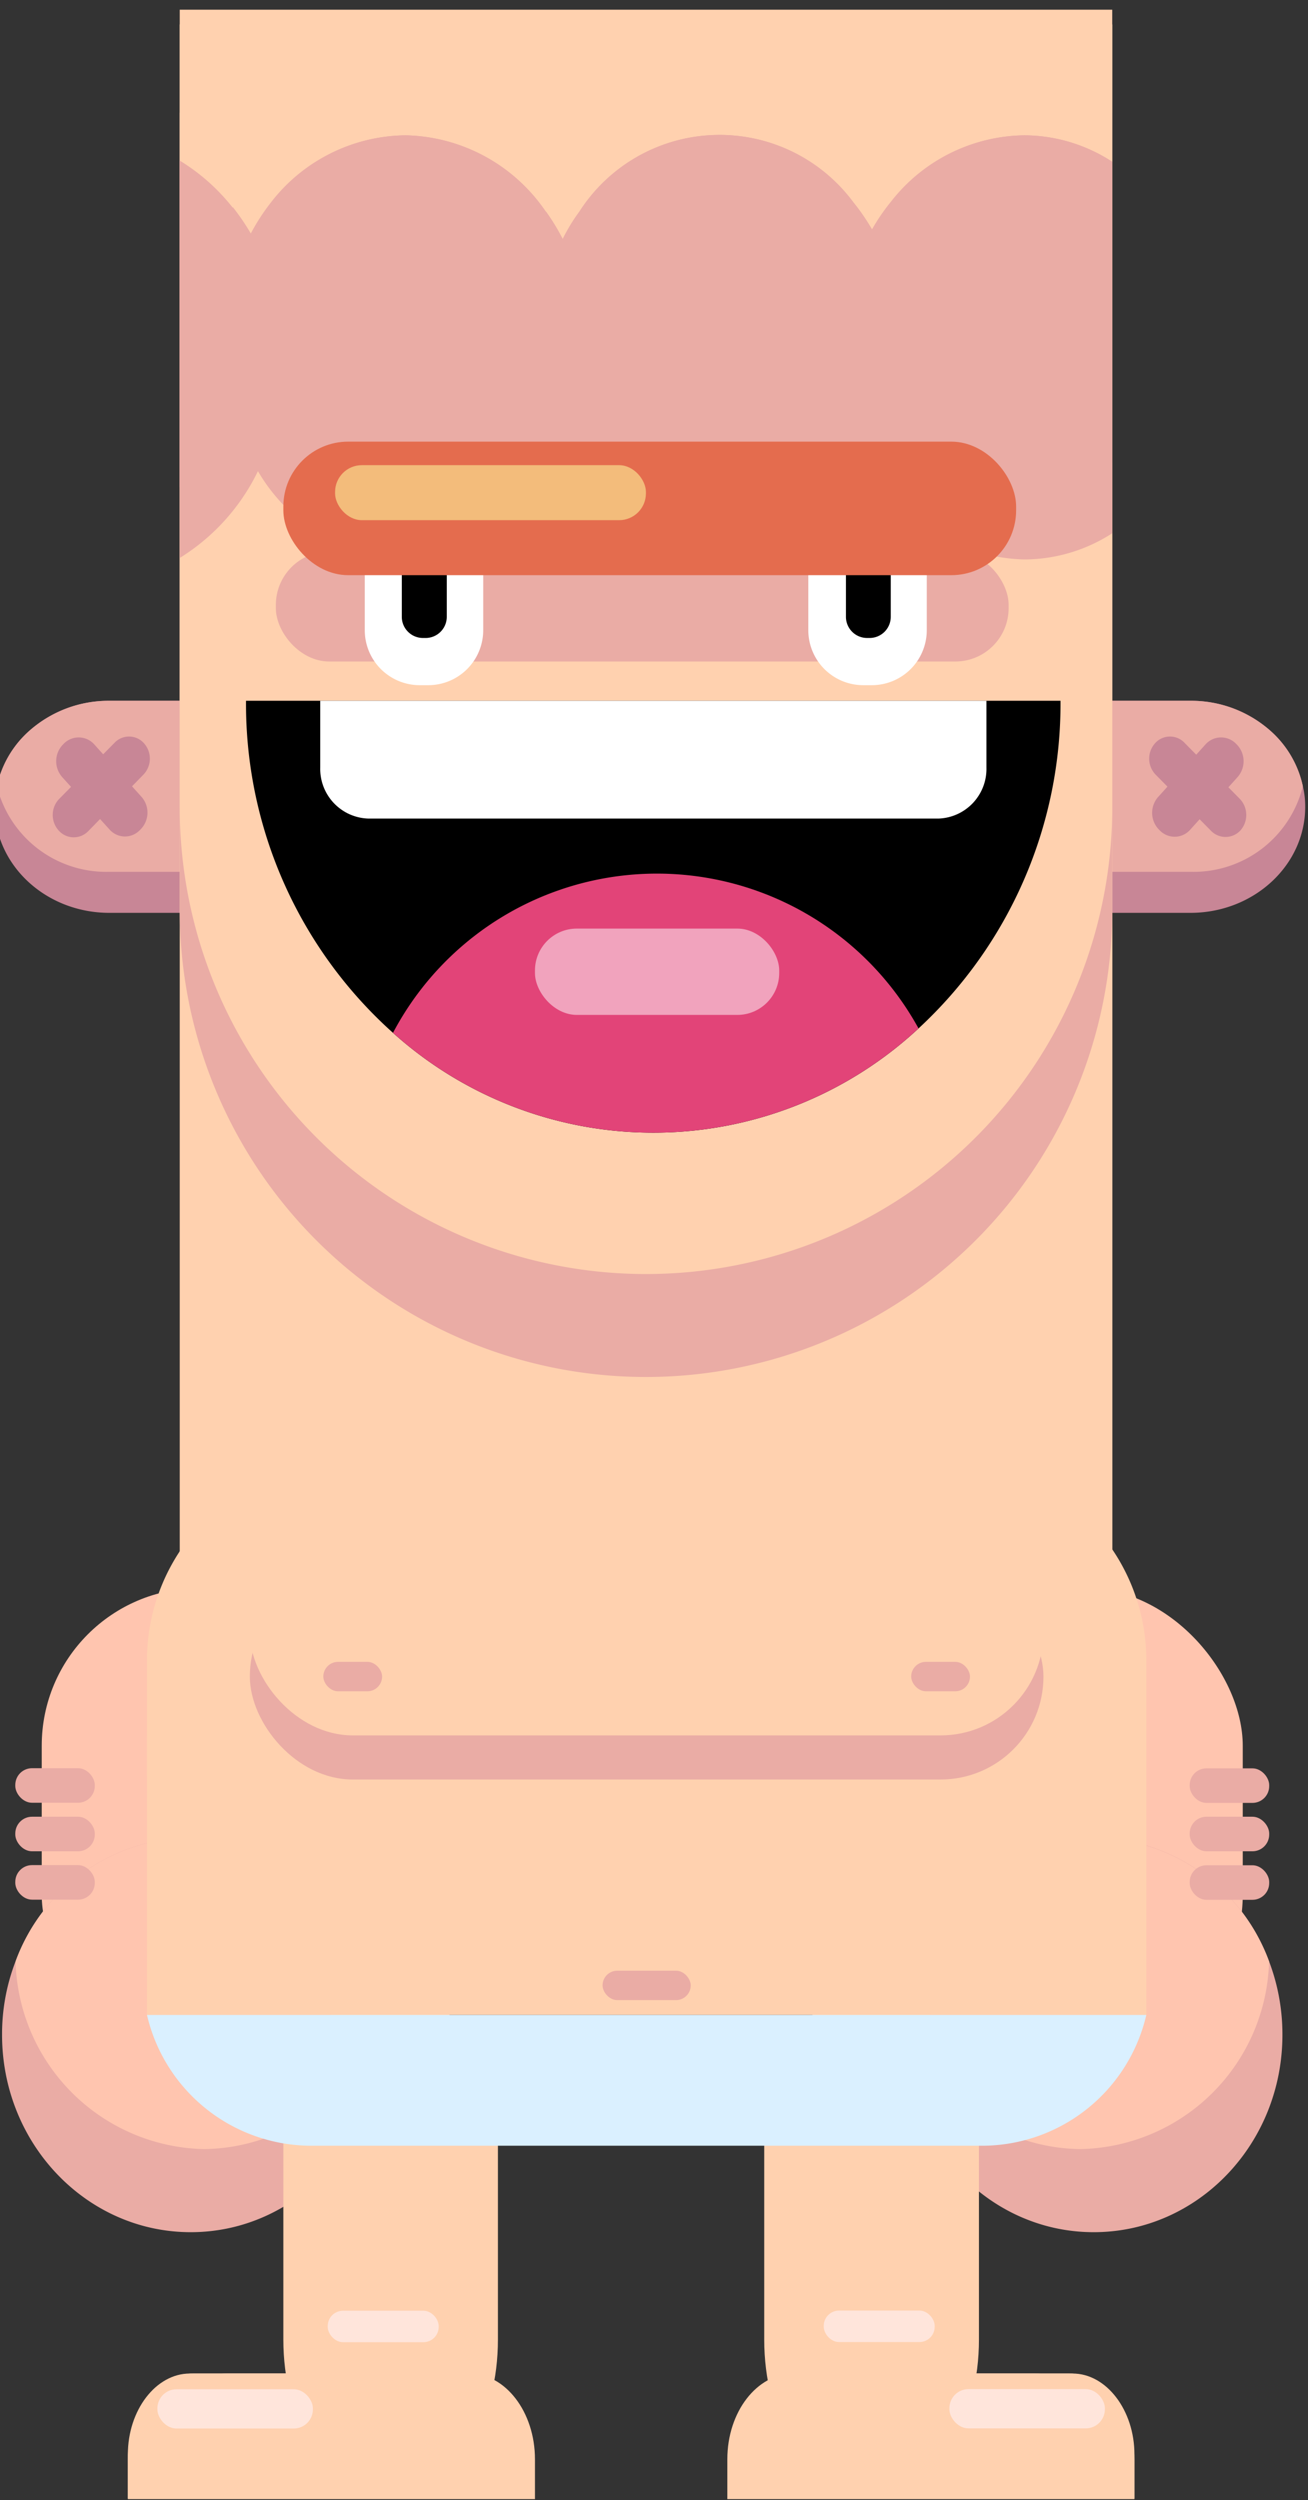 <svg id="Слой_1" data-name="Слой 1" xmlns="http://www.w3.org/2000/svg" viewBox="0 0 89 170"><rect x="0" y="0" width="89" height="170" fill="#333333" stroke="none"/><defs><style>.cls-1{fill:#ffc5af;}.cls-2{fill:#eaaca5;}.cls-3{fill:#ffd1af;}.cls-4{fill:#ffe5db;}.cls-5{fill:#c88696;}.cls-6{fill:#daf0ff;}.cls-7,.cls-9{fill:#fff;}.cls-8{fill:#e24478;}.cls-9{opacity:0.51;}.cls-10{fill:#e46c4e;}.cls-11{fill:#ffffa2;opacity:0.54;}</style></defs><title>Мелкий</title><rect class="cls-1" x="62.93" y="107.99" width="21.63" height="31.55" rx="10.71" transform="translate(147.49 247.53) rotate(180)"/><path class="cls-2" d="M61.58,138.36c0,7.41,5.75,13.42,12.84,13.42s12.84-6,12.84-13.42a14,14,0,0,0-.91-5,12.87,12.87,0,0,0-11.93-8.43A13.1,13.1,0,0,0,61.6,137.69C61.58,137.92,61.58,138.14,61.58,138.36Z"/><path class="cls-1" d="M61.6,137.69a12.85,12.85,0,0,0,11.92,8.44,13.11,13.11,0,0,0,12.83-12.76,12.87,12.87,0,0,0-11.93-8.43A13.1,13.1,0,0,0,61.6,137.69Z"/><rect class="cls-2" x="80.96" y="120.23" width="5.41" height="2.35" rx="1.14" transform="translate(167.32 242.82) rotate(180)"/><rect class="cls-2" x="80.96" y="123.53" width="5.41" height="2.35" rx="1.14" transform="translate(167.32 249.41) rotate(180)"/><rect class="cls-2" x="80.96" y="126.82" width="5.41" height="2.35" rx="1.14" transform="translate(167.32 256) rotate(180)"/><rect class="cls-1" x="2.84" y="107.99" width="21.63" height="31.55" rx="10.71"/><path class="cls-2" d="M25.82,138.36c0,7.41-5.75,13.42-12.84,13.42S.14,145.77.14,138.36a13.74,13.74,0,0,1,.92-5A12.85,12.85,0,0,1,13,124.94a13.11,13.11,0,0,1,12.83,12.75C25.82,137.92,25.82,138.14,25.82,138.36Z"/><path class="cls-1" d="M25.81,137.69a12.87,12.87,0,0,1-11.93,8.44A13.11,13.11,0,0,1,1.06,133.37,12.85,12.85,0,0,1,13,124.94,13.11,13.11,0,0,1,25.81,137.69Z"/><rect class="cls-2" x="1.04" y="120.23" width="5.41" height="2.35" rx="1.14"/><rect class="cls-2" x="1.04" y="123.53" width="5.41" height="2.35" rx="1.14"/><rect class="cls-2" x="1.04" y="126.82" width="5.41" height="2.35" rx="1.14"/><path class="cls-3" d="M52,145.78v13.3c0,5.39,2.63,9.78,5.85,9.78h2.91c3.22,0,5.85-4.39,5.85-9.78v-13.3q0-.69-.06-1.35c-.4-4.76-2.85-8.43-5.79-8.43H57.86c-2.94,0-5.4,3.67-5.79,8.43Q52,145.09,52,145.78Z"/><path class="cls-3" d="M49.49,167.22v2.71h27.7v-2.71c0-3.21-2-5.83-4.46-5.83H54C51.5,161.39,49.49,164,49.49,167.22Z"/><path class="cls-3" d="M59.06,166.89v3H74.67v-3c0-3-1.89-5.5-4.21-5.5H63.28C61,161.39,59.06,163.87,59.06,166.89Z"/><path class="cls-3" d="M61.58,166.89v3H77.19v-3c0-3-1.9-5.5-4.21-5.5H65.8C63.48,161.39,61.58,163.87,61.58,166.89Z"/><rect class="cls-4" x="56.04" y="157.12" width="7.55" height="2.14" rx="1.04" transform="translate(119.64 316.37) rotate(-180)"/><rect class="cls-4" x="64.6" y="162.46" width="10.58" height="2.67" rx="1.3" transform="translate(139.78 327.58) rotate(-180)"/><path class="cls-3" d="M33.88,145.78v13.3c0,5.39-2.63,9.78-5.85,9.78H25.12c-3.21,0-5.84-4.39-5.84-9.78v-13.3c0-.46,0-.91,0-1.35.4-4.76,2.85-8.43,5.79-8.43H28c2.95,0,5.4,3.67,5.8,8.43C33.86,144.87,33.88,145.32,33.88,145.78Z"/><path class="cls-3" d="M36.4,167.22v2.71H8.7v-2.71c0-3.21,2-5.83,4.47-5.83H31.93C34.39,161.39,36.4,164,36.4,167.22Z"/><path class="cls-3" d="M26.83,166.89v3H11.22v-3c0-3,1.9-5.5,4.21-5.5h7.18C24.93,161.39,26.83,163.87,26.83,166.89Z"/><path class="cls-3" d="M24.31,166.89v3H8.7v-3c0-3,1.9-5.5,4.22-5.5h7.17C22.41,161.39,24.31,163.87,24.31,166.89Z"/><rect class="cls-4" x="22.3" y="157.12" width="7.55" height="2.14" rx="1.04"/><rect class="cls-4" x="10.71" y="162.46" width="10.58" height="2.67" rx="1.3"/><path class="cls-5" d="M22.8,47.65V62.07H7.44c-4.31,0-7.8-3.23-7.8-7.21a6.53,6.53,0,0,1,.15-1.4,7,7,0,0,1,2.13-3.7,8.14,8.14,0,0,1,5.52-2.11Z"/><path class="cls-2" d="M22.8,47.65V59.28H7.44A7.66,7.66,0,0,1-.21,53.46a7,7,0,0,1,2.13-3.7,8.14,8.14,0,0,1,5.52-2.11Z"/><path class="cls-5" d="M4,56.48H4a1.58,1.58,0,0,1,0-2.13l3.78-3.83a1.36,1.36,0,0,1,2,0h0a1.57,1.57,0,0,1,0,2.13L6,56.52A1.37,1.37,0,0,1,4,56.48Z"/><path class="cls-5" d="M9.58,56.38l-.07.07a1.4,1.4,0,0,1-2.06-.05l-3.2-3.54a1.63,1.63,0,0,1,0-2.2l.07-.07a1.42,1.42,0,0,1,2.07,0l3.2,3.55A1.62,1.62,0,0,1,9.58,56.38Z"/><path class="cls-5" d="M65.61,47.65V62.07H81c4.31,0,7.81-3.23,7.81-7.21a6,6,0,0,0-.16-1.4,7,7,0,0,0-2.13-3.7A8.13,8.13,0,0,0,81,47.65Z"/><path class="cls-2" d="M65.61,47.65V59.28H81a7.66,7.66,0,0,0,7.65-5.82,7,7,0,0,0-2.13-3.7A8.13,8.13,0,0,0,81,47.65Z"/><path class="cls-5" d="M84.39,56.48h0a1.59,1.59,0,0,0,0-2.13l-3.78-3.83a1.36,1.36,0,0,0-2,0h0a1.57,1.57,0,0,0,0,2.13l3.77,3.82A1.38,1.38,0,0,0,84.39,56.48Z"/><path class="cls-5" d="M78.83,56.38l.07.07A1.41,1.41,0,0,0,81,56.4l3.19-3.54a1.63,1.63,0,0,0,0-2.2l-.07-.07a1.42,1.42,0,0,0-2.07,0l-3.2,3.55A1.63,1.63,0,0,0,78.83,56.38Z"/><path class="cls-6" d="M78,137a11.49,11.49,0,0,1-11,8.9H21A11.49,11.49,0,0,1,10,137Z"/><rect class="cls-3" x="12.23" y="1.66" width="63.46" height="108.93"/><path class="cls-2" d="M12.23,7.66H75.68a0,0,0,0,1,0,0V61.9A31.73,31.73,0,0,1,44,93.63h0A31.73,31.73,0,0,1,12.23,61.9V7.66a0,0,0,0,1,0,0Z"/><path class="cls-3" d="M12.23.66H75.68a0,0,0,0,1,0,0V54.9A31.73,31.73,0,0,1,44,86.63h0A31.73,31.73,0,0,1,12.23,54.9V.66a0,0,0,0,1,0,0Z"/><path d="M72.16,47.65A30.06,30.06,0,0,1,62.5,69.93a26.51,26.51,0,0,1-35.76.3,30,30,0,0,1-10-22.58Z"/><path class="cls-7" d="M67.12,47.65v4.54a3.38,3.38,0,0,1-3.27,3.47H25.07a3.38,3.38,0,0,1-3.28-3.47V47.65Z"/><path class="cls-8" d="M62.5,69.93a26.51,26.51,0,0,1-35.76.3,20.31,20.31,0,0,1,35.76-.3Z"/><rect class="cls-9" x="36.4" y="63.14" width="16.62" height="5.87" rx="2.85"/><path class="cls-2" d="M19.31,24.42a17.32,17.32,0,0,1-.58,4.49,16.47,16.47,0,0,1-1.2,3.17,14.24,14.24,0,0,1-5.3,5.86v-27a13.58,13.58,0,0,1,3.62,3.21,16,16,0,0,1,1.23,1.81A16.77,16.77,0,0,1,19.15,22,19,19,0,0,1,19.31,24.42Z"/><path class="cls-2" d="M40,23.62A16.71,16.71,0,0,1,39.43,28,15.63,15.63,0,0,1,38.29,31C36.13,35.2,32.14,38,27.59,38a12,12,0,0,1-10.06-6,14.89,14.89,0,0,1-1.32-2.65,16.47,16.47,0,0,1-1.05-5.81,15.76,15.76,0,0,1,.18-2.4,15.41,15.41,0,0,1,1.74-5.29,13.93,13.93,0,0,1,1.29-2A11.71,11.71,0,0,1,27.59,9.2a11.83,11.83,0,0,1,9.56,5.21,14.56,14.56,0,0,1,1.14,1.87A16.6,16.6,0,0,1,40,23.62Z"/><path class="cls-2" d="M61.41,23.62a16.31,16.31,0,0,1-.78,5,15.65,15.65,0,0,1-1.28,2.92A12.08,12.08,0,0,1,49,38C44.43,38,40.45,35.2,38.29,31A15,15,0,0,1,37.15,28a16.31,16.31,0,0,1-.59-4.41,17.16,17.16,0,0,1,.17-2.4,15.44,15.44,0,0,1,1.56-4.94,12.61,12.61,0,0,1,1.14-1.87,11.33,11.33,0,0,1,18.63-.63,14.85,14.85,0,0,1,1.29,1.88,15.51,15.51,0,0,1,1.88,5.56A15.76,15.76,0,0,1,61.41,23.62Z"/><path class="cls-2" d="M75.68,11V36.26a11.06,11.06,0,0,1-6,1.78,12.05,12.05,0,0,1-10.36-6.46,15,15,0,0,1-1.29-2.92,16.62,16.62,0,0,1-.78-5,16.44,16.44,0,0,1,2.07-8,13.69,13.69,0,0,1,1.29-1.89A11.68,11.68,0,0,1,69.7,9.2,11.06,11.06,0,0,1,75.68,11Z"/><path class="cls-2" d="M19.31,19.62a19.09,19.09,0,0,1-.16,2.4,17.29,17.29,0,0,1-1.62,5.25,14.33,14.33,0,0,1-1.32,2.16,13.46,13.46,0,0,1-4,3.7V10.91a13.58,13.58,0,0,1,3.62,3.21,16,16,0,0,1,1.23,1.81,14.8,14.8,0,0,1,1.28-2A17.19,17.19,0,0,1,19.31,19.62Z"/><path class="cls-2" d="M40,18.82a15.86,15.86,0,0,1-.18,2.4,15.63,15.63,0,0,1-1.55,4.93A14.68,14.68,0,0,1,37.15,28a11.82,11.82,0,0,1-9.56,5.2,11.61,11.61,0,0,1-8.86-4.31,13.13,13.13,0,0,1-1.2-1.65,15.39,15.39,0,0,1-2.19-6.05,15.86,15.86,0,0,1-.18-2.4,16.5,16.5,0,0,1,.68-4.71,15.73,15.73,0,0,1,1.24,1.82,13.93,13.93,0,0,1,1.29-2A11.71,11.71,0,0,1,27.59,9.2a11.83,11.83,0,0,1,9.56,5.21,14.56,14.56,0,0,1,1.14,1.87,12.61,12.61,0,0,1,1.14-1.87A16.71,16.71,0,0,1,40,18.82Z"/><path class="cls-2" d="M61.41,18.82a15.86,15.86,0,0,1-.18,2.4,15.57,15.57,0,0,1-1.88,5.56,16.43,16.43,0,0,1-1.29,1.88A11.34,11.34,0,0,1,39.43,28a12.71,12.71,0,0,1-1.14-1.88,15.39,15.39,0,0,1-1.56-4.93,17.27,17.27,0,0,1-.17-2.4,16.31,16.31,0,0,1,.59-4.41,14.56,14.56,0,0,1,1.14,1.87,12.61,12.61,0,0,1,1.14-1.87,11.33,11.33,0,0,1,18.63-.63,14.85,14.85,0,0,1,1.29,1.88,12.21,12.21,0,0,1,1.28-1.88A16.31,16.31,0,0,1,61.41,18.82Z"/><path class="cls-2" d="M75.68,11V31.45a11,11,0,0,1-6,1.78,11.65,11.65,0,0,1-9.07-4.57,14.22,14.22,0,0,1-1.29-1.88,16.44,16.44,0,0,1-2.07-8,16.63,16.63,0,0,1,.78-5.05,13.69,13.69,0,0,1,1.29,1.89,13.69,13.69,0,0,1,1.29-1.89A11.68,11.68,0,0,1,69.7,9.2,11.06,11.06,0,0,1,75.68,11Z"/><rect class="cls-2" x="18.77" y="37.5" width="49.86" height="7.48" rx="3.63"/><path class="cls-7" d="M24.82,36.44h8.06a0,0,0,0,1,0,0v6.41a3.74,3.74,0,0,1-3.74,3.74h-.58a3.74,3.74,0,0,1-3.74-3.74V36.44A0,0,0,0,1,24.82,36.44Z"/><path d="M27.3,38.57h3.1a0,0,0,0,1,0,0v3.37A1.44,1.44,0,0,1,29,43.38h-.22a1.44,1.44,0,0,1-1.44-1.44V38.57a0,0,0,0,1,0,0Z"/><path class="cls-7" d="M55,36.44h8.06a0,0,0,0,1,0,0v6.41a3.74,3.74,0,0,1-3.74,3.74h-.58A3.74,3.74,0,0,1,55,42.84V36.44A0,0,0,0,1,55,36.44Z"/><path d="M57.51,38.57h3.1a0,0,0,0,1,0,0v3.37a1.44,1.44,0,0,1-1.44,1.44H59a1.44,1.44,0,0,1-1.44-1.44V38.57A0,0,0,0,1,57.51,38.57Z"/><rect class="cls-10" x="19.28" y="30.03" width="49.86" height="9.08" rx="4.41"/><rect class="cls-11" x="22.8" y="31.63" width="21.15" height="3.74" rx="1.82"/><path class="cls-3" d="M23.45,99.45H64.55A13.45,13.45,0,0,1,78,112.9v7.91a0,0,0,0,1,0,0H10a0,0,0,0,1,0,0V112.9A13.45,13.45,0,0,1,23.45,99.45Z"/><rect class="cls-3" x="10" y="118" width="68" height="19"/><rect class="cls-2" x="41" y="134" width="6" height="2" rx="1"/><rect class="cls-2" x="17" y="107" width="54" height="14" rx="7"/><rect class="cls-3" x="17" y="104" width="54" height="14" rx="7"/><rect class="cls-2" x="22" y="113" width="4" height="2" rx="1"/><rect class="cls-2" x="62" y="113" width="4" height="2" rx="1"/></svg>